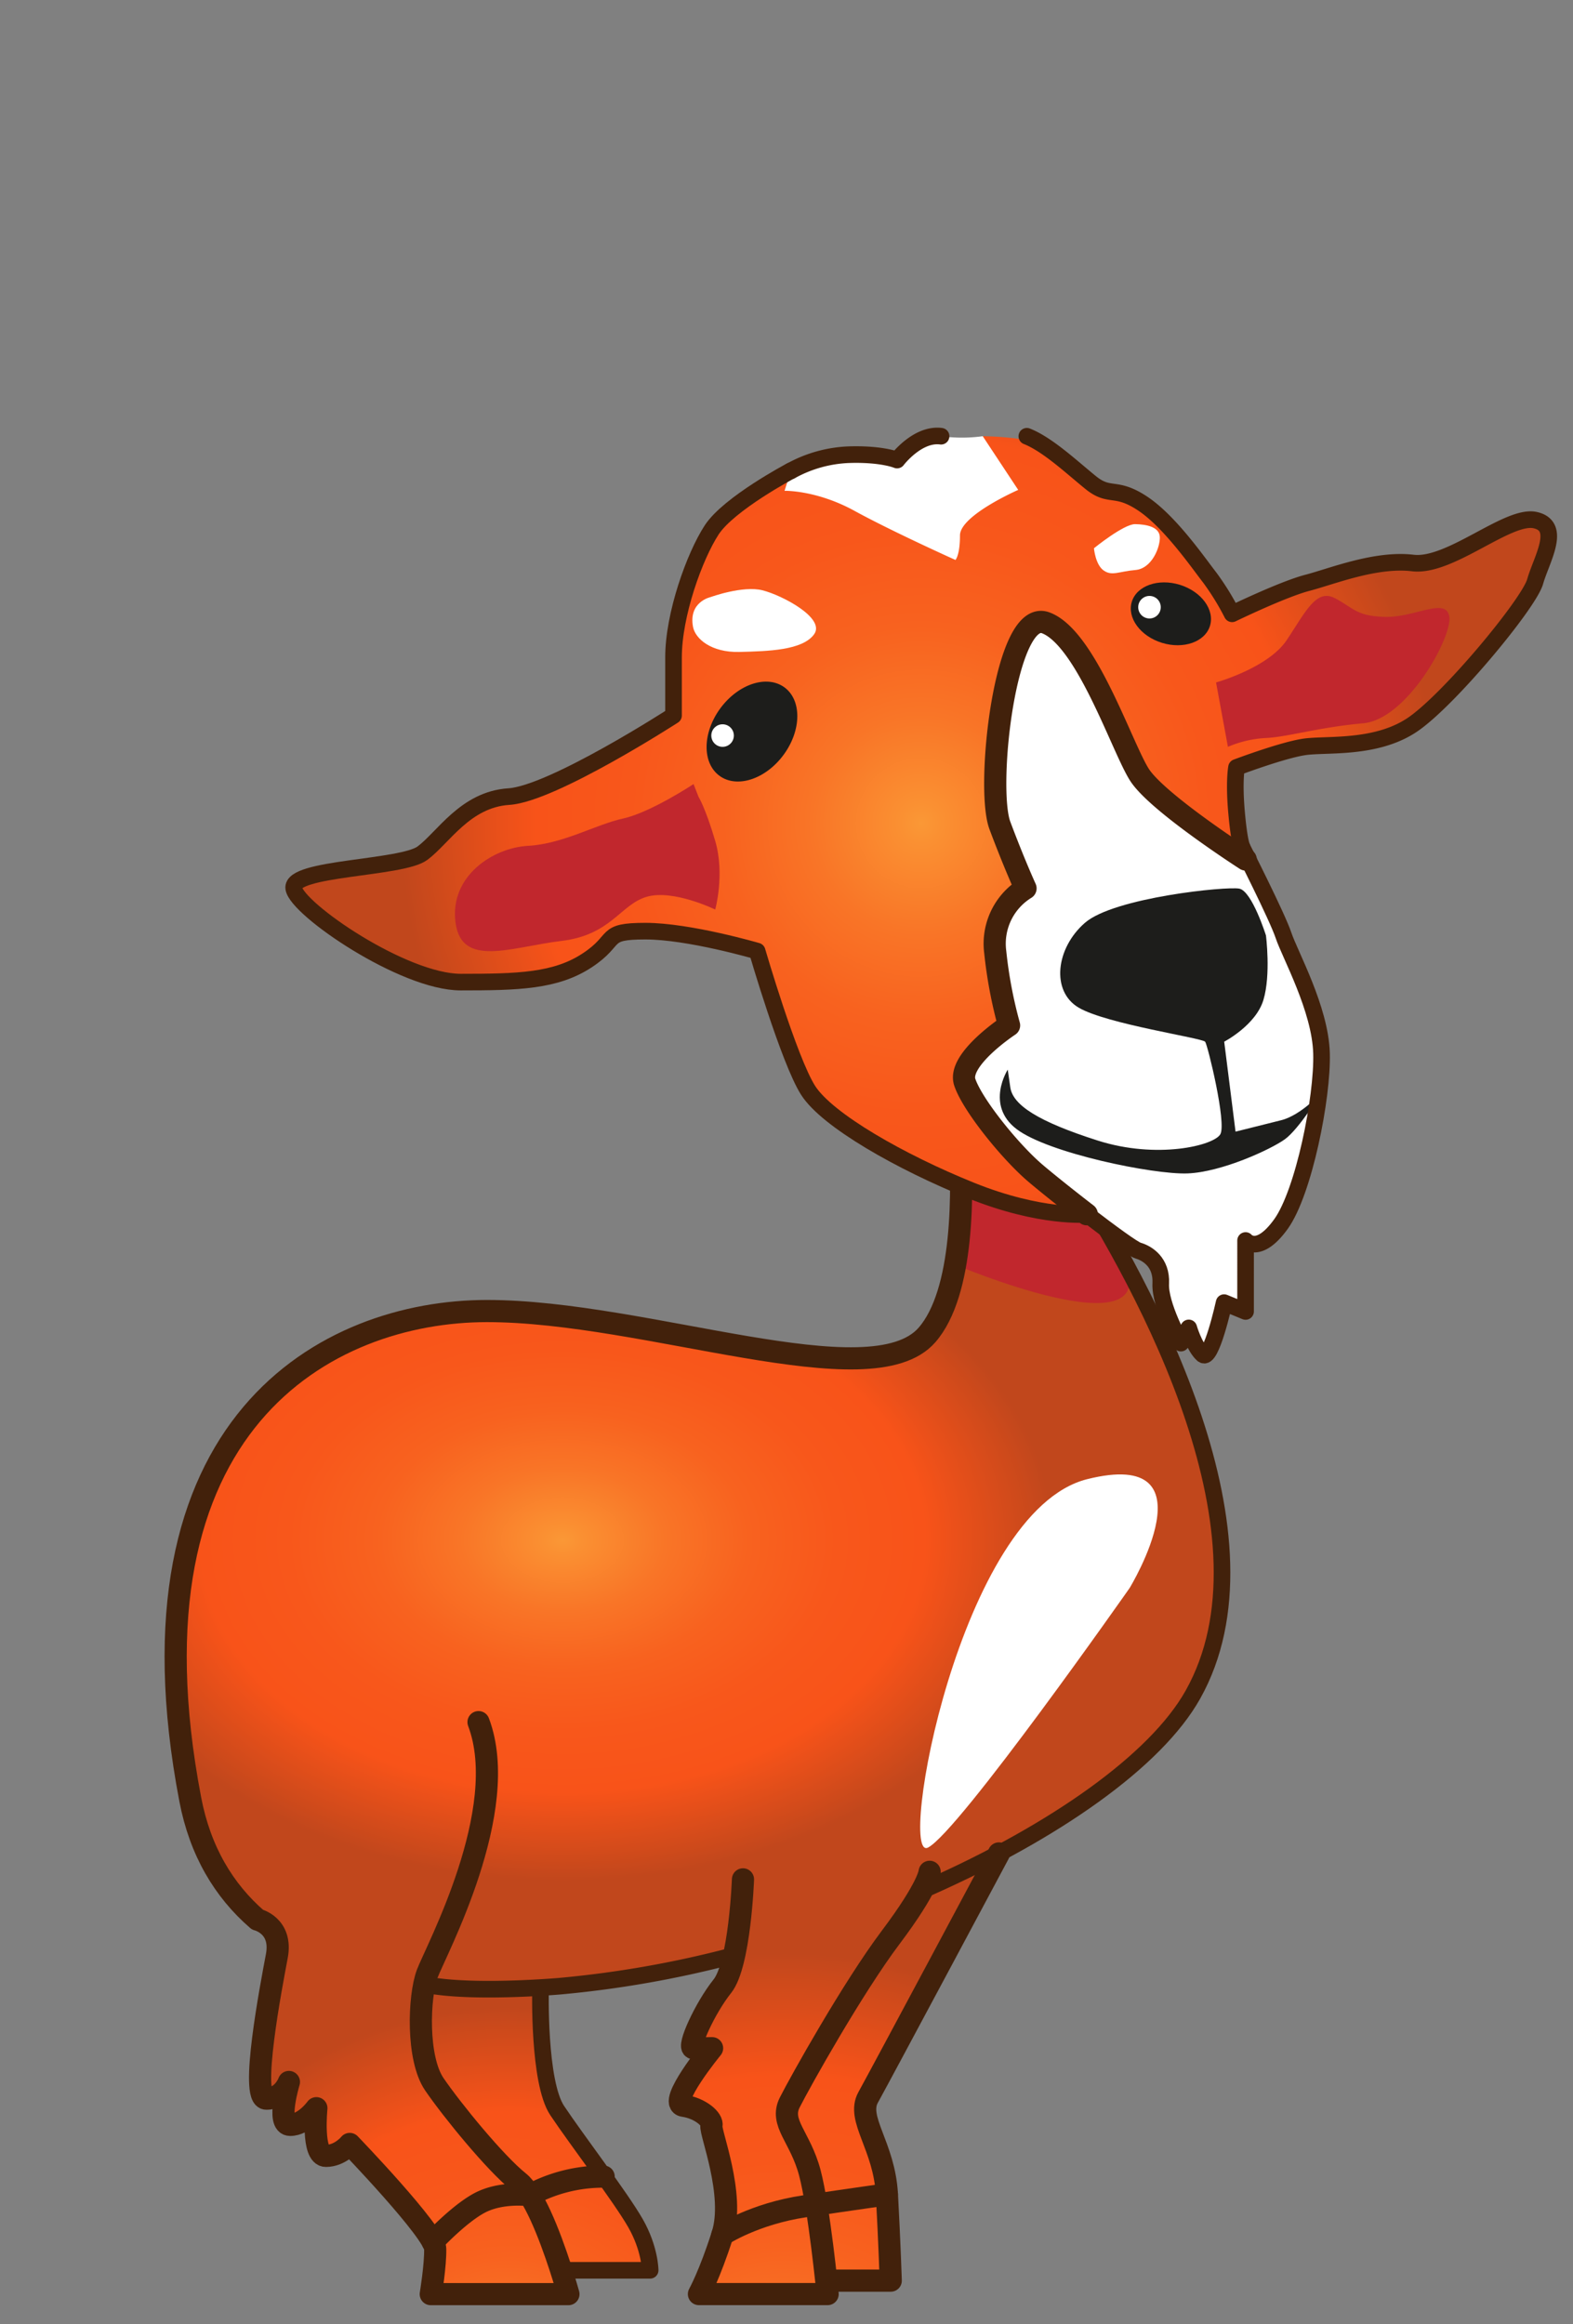 <svg id="ChivaFIREBaseColor2" xmlns="http://www.w3.org/2000/svg" xmlns:xlink="http://www.w3.org/1999/xlink" viewBox="0 0 660 975"><rect x="0" y="0" width="660" height="975" fill="#808080" stroke="none"/><defs><style>.cls-1{fill:url(#Nueva_muestra_de_degradado_17);}.cls-2{fill:url(#Nueva_muestra_de_degradado_17-2);}.cls-3{fill:url(#Nueva_muestra_de_degradado_17-3);}.cls-4{fill:#c1272d;}.cls-5{fill:#fff;}.cls-6,.cls-7{fill:none;stroke:#42210b;stroke-linecap:round;stroke-linejoin:round;}.cls-6{stroke-width:9.3px;}.cls-7{stroke-width:6.97px;}.cls-8{fill:url(#Nueva_muestra_de_degradado_17-4);}.cls-9{fill:#1d1d1b;}</style><radialGradient id="Nueva_muestra_de_degradado_17" cx="213.57" cy="1010.13" r="168.02" gradientUnits="userSpaceOnUse"><stop offset="0" stop-color="#fa9836"/><stop offset="0.04" stop-color="#fa9032"/><stop offset="0.21" stop-color="#f97527"/><stop offset="0.38" stop-color="#f8621f"/><stop offset="0.56" stop-color="#f8571b"/><stop offset="0.74" stop-color="#f85319"/><stop offset="1" stop-color="#c1471c"/></radialGradient><radialGradient id="Nueva_muestra_de_degradado_17-2" cx="329.24" cy="1017.36" r="197.98" xlink:href="#Nueva_muestra_de_degradado_17"/><radialGradient id="Nueva_muestra_de_degradado_17-3" cx="140.04" cy="624.85" r="223.44" gradientTransform="matrix(-0.92, 0, 0, 0.64, 364.88, 246.15)" xlink:href="#Nueva_muestra_de_degradado_17"/><radialGradient id="Nueva_muestra_de_degradado_17-4" cx="-23.46" cy="298.22" r="237.35" gradientTransform="matrix(-0.92, 0, 0, 0.92, 364.88, 70.96)" xlink:href="#Nueva_muestra_de_degradado_17"/></defs><path class="cls-1" d="M118.24,798.92s-9.17,73.92-9.09,74.46,9.09,11.42,9.09,11.42l14.21,8.66,4.29,11,11.35-3.6,33.48,39.72-.83,21.88H238.5v-10h34.24l-7.45-21.95-32.92-47.55-9.13-51Z"/><polygon class="cls-2" points="308.24 813.92 293.22 856.25 286.74 883.42 299.17 895.86 304.44 930.22 293.22 962.42 373.74 956.76 373.74 911.25 363.39 888.17 419.13 775.3 308.24 813.92"/><path class="cls-3" d="M426.09,457.75S551.6,620,500.5,711s-390.42,201.86-420.66,44S137.34,550,204.34,550s161.08,36.95,184.59,10.08S400,450.34,400,450.34Z"/><path class="cls-4" d="M426.09,457.75s32.4,36.55,46.34,72.79-71.67,0-71.67,0,6.63-46.84.76-67.45S426.09,457.75,426.09,457.75Z"/><path class="cls-5" d="M474,666.15s35.92-59.06-17.83-45.62S376.4,781.79,389.39,775.07,474,666.15,474,666.15Z"/><path class="cls-6" d="M311.74,788.42s-1.31,35.64-8.65,44.82-14.89,25.86-12.12,26,7.81,0,7.81,0-19,23.16-12,24.16,12.45,5.73,11.73,8.36,10,28.84,4.62,45.74-9.87,24.9-9.87,24.9h54s-3.5-36-7.5-51S327,890.64,331.37,882s26.36-48,42.37-69.29,16.32-27.46,16.32-27.46"/><path class="cls-6" d="M419.13,777.54s-49.89,93.38-54.89,102.38,6.79,20.33,7.89,40.67,1.61,36.17,1.61,36.17h-26.5"/><path class="cls-7" d="M226.79,834.5s-1,38.92,7,50.92,26.69,36.45,32.84,47.22,6.16,19.78,6.16,19.78H238.5"/><path class="cls-6" d="M181.57,940.54s12.17-13.12,21.17-17.12,19.54-2.49,19.54-2.49a64.46,64.46,0,0,1,31-7.81"/><path class="cls-6" d="M303.09,937.52s13.42-8.81,34.54-11.95,34.5-5,34.5-5"/><path class="cls-6" d="M402.42,473.61c1.89,26.59,2,68.71-13.49,86.45C365.42,586.93,271.34,550,204.34,550S49.61,597,79.84,754.92c4.13,21.57,14,38.13,28.18,50.4,0,0,10.55,2.46,8.13,15.28s-11.41,59.82-4.41,59.82,9.48-7,9.48-7-5.48,18,.52,18,11-7,11-7-2,20,4,20,10-5,10-5,35.72,37.05,35.86,44-1.86,19-1.86,19H238.5s-5.21-18.89-11.75-33.08c-2.86-6.19-6-11.49-9-13.92-10-8-28-30.08-35.49-41s-6.56-36.86-3-46.41,35.52-68.55,21.52-105.55"/><path class="cls-7" d="M306.92,820.6a441.52,441.52,0,0,1-72.09,12.64s-32.17,2.82-52.13,0"/><path class="cls-7" d="M448.43,489.91c33.49,52,89.07,155.17,52.07,221.05-15.6,27.79-58.09,57.43-110.44,80.71"/><path class="cls-5" d="M412.34,183a64.68,64.68,0,0,1-17.49,0c-9.9-1.3-18.45,10-18.45,10s-6.3-2.7-20.25-2.25a54.66,54.66,0,0,0-24.34,6.8l-2.68,8.4L407.38,250l32.91-46.24Z"/><path class="cls-8" d="M526.07,374.6s-6.11-21-7.25-34,0-18.7,0-18.7,19.46-7.34,28.62-8.63,29.39,1,44.66-8.93,49.38-51.11,52-60.36,11.45-23.33,0-25.83-35.65,19.87-51.29,18-34,5.64-44.27,8.31-31.58,13-31.58,13a108.29,108.29,0,0,0-9.34-15.15c-4.88-6.27-16.68-23.44-28.15-31.08s-13.75-2.29-21.77-8.77-11.45-12.6-20.23-16S412.34,183,412.34,183l14.88,22.52s-24.43,10.69-24.43,19.08-1.9,10.31-1.9,10.31-26.34-11.83-42.37-20.61-29.39-8.4-29.39-8.4l2.68-8.4s-26,13.74-33.21,24.81-16,35.5-16,53.43v24.43s-50.76,32.82-69.08,34S186,351.44,177.24,357.93s-55.29,6-54,14.72,46,39.36,70.06,39.36,39.84-.39,53.13-9.16,6-12.22,24.35-12.22S317.68,399,317.68,399s13.36,45.82,21.38,58.41,38.95,30.15,68.32,42A145.53,145.53,0,0,0,465,509.33Z"/><path class="cls-5" d="M522.68,360.58s-37.17-23.89-44.6-35.57-22.31-57.35-39.3-63.72-25.24,69-19.25,85,10.76,26.4,10.76,26.4a27.25,27.25,0,0,0-12.71,26.7,188.74,188.74,0,0,0,5.81,30.79S401.62,444.48,404.8,454s19.12,29.24,29.74,38.25,39.29,31.3,43,32.37,9.95,4.77,9.49,13.8,8.46,25,8.46,25l3.29-6.38s2.3,8,5.84,11.16,9-21.77,9-21.77l9,3.71V520.41s5.31,6.37,14.86-6.91,17.53-53.09,17-71.68-13.28-41.41-15.93-49.38-13.81-24.95-13.81-24.95Z"/><ellipse class="cls-9" cx="315.5" cy="306.87" rx="23.02" ry="16.47" transform="translate(-118.69 378.9) rotate(-53.62)"/><path class="cls-5" d="M298.21,250.47s13.42-4.91,21.71-2.83,26.52,11.69,21.67,18.44-19.26,7.11-31.29,7.42-18.63-5.63-19.53-10.56C288.83,252.39,298.21,250.47,298.21,250.47Z"/><path class="cls-5" d="M459,230s12.55-10.2,17.3-10.11,10.19,1.15,10.34,5.43-3.35,13.23-10.25,13.81-9.79,2.66-13.3.21S459,230,459,230Z"/><path class="cls-9" d="M531.17,392.44S525.33,373.86,520,372.8s-52.56,3.71-64.78,14.33-14.33,28.68-2.65,35.58,52,12.74,53.1,14.33,9,34,6.37,38.77-26.55,10.62-51.51,2.65-35.57-14.87-36.63-22.3l-1.07-7.43s-9.55,14.86,3.72,24.95,57.35,19.12,71.68,18.59,35-10.09,40.89-14.34,15.4-19.65,15.4-19.65-8.5,9.56-17,11.68l-19.11,4.78L513.65,437s13.28-6.9,16.46-17.52S531.17,392.44,531.17,392.44Z"/><path class="cls-4" d="M510.23,286.3s21.8-6.07,29.61-17.71,12.34-21.71,20.15-17.7,9,7.67,21.39,7.9,25.5-8.46,26.73,0-17.68,43-36.19,44.65-31.67,5.74-40.71,6.16a46.71,46.71,0,0,0-16,3.71Z"/><path class="cls-4" d="M293.09,334.28s2.88,4.52,7,18.51,0,28.78,0,28.78-17.69-8.63-28.79-5.34-14.8,16-35.78,18.51-41.95,11.51-44.41-7.82,15.62-31.25,30.43-32.08,28.38-8.95,39.89-11.46S291,328.93,291,328.93Z"/><circle class="cls-5" cx="303.18" cy="308.58" r="4.73"/><path class="cls-7" d="M394.85,183c-9.9-1.3-18.45,10-18.45,10s-6.3-2.7-20.25-2.25a54.66,54.66,0,0,0-24.34,6.8"/><path class="cls-7" d="M331.81,197.51s-26,13.74-33.21,24.81-16,35.5-16,53.43v24.43s-50.76,32.82-69.08,34S186,351.44,177.24,357.93s-55.29,6-54,14.72,46,39.36,70.06,39.36,39.84-.39,53.13-9.16,6-12.22,24.35-12.22S317.68,399,317.68,399s13.36,45.82,21.38,58.41,38.95,30.15,68.32,42,48.67,10,48.67,10"/><path class="cls-7" d="M521.18,355.48s-1.22-1.87-2.36-14.84,0-18.7,0-18.7,19.46-7.34,28.62-8.63,29.39,1,44.66-8.93,49.38-51.11,52-60.36,11.45-23.33,0-25.83-35.65,19.87-51.29,18-34,5.64-44.27,8.31-31.58,13-31.58,13a108.29,108.29,0,0,0-9.34-15.15c-4.88-6.27-16.68-23.44-28.15-31.08s-13.75-2.29-21.77-8.77-18.08-16-26.86-19.48"/><path class="cls-7" d="M456,509.44c10,7.66,19.51,14.63,21.54,15.22,3.72,1.06,9.95,4.77,9.49,13.8s8.46,25,8.46,25l3.29-6.38s2.3,8,5.84,11.16,9-21.77,9-21.77l9,3.71V520.41s5.31,6.37,14.86-6.91,17.53-53.09,17-71.68-13.28-41.41-15.93-49.38-17.43-37-17.43-37"/><path class="cls-6" d="M522.68,360.58s-37.17-23.89-44.6-35.57-22.31-57.35-39.3-63.72-25.24,69-19.25,85,10.76,26.4,10.76,26.4a27.25,27.25,0,0,0-12.71,26.7,188.74,188.74,0,0,0,5.81,30.79S401.62,444.48,404.8,454s19.12,29.24,29.74,38.25c4.79,4.06,13.26,10.84,21.46,17.15"/><ellipse class="cls-9" cx="491.27" cy="257.48" rx="12.74" ry="17.16" transform="translate(100.25 650.87) rotate(-72.83)"/><circle class="cls-5" cx="482.3" cy="254.73" r="4.73"/></svg>